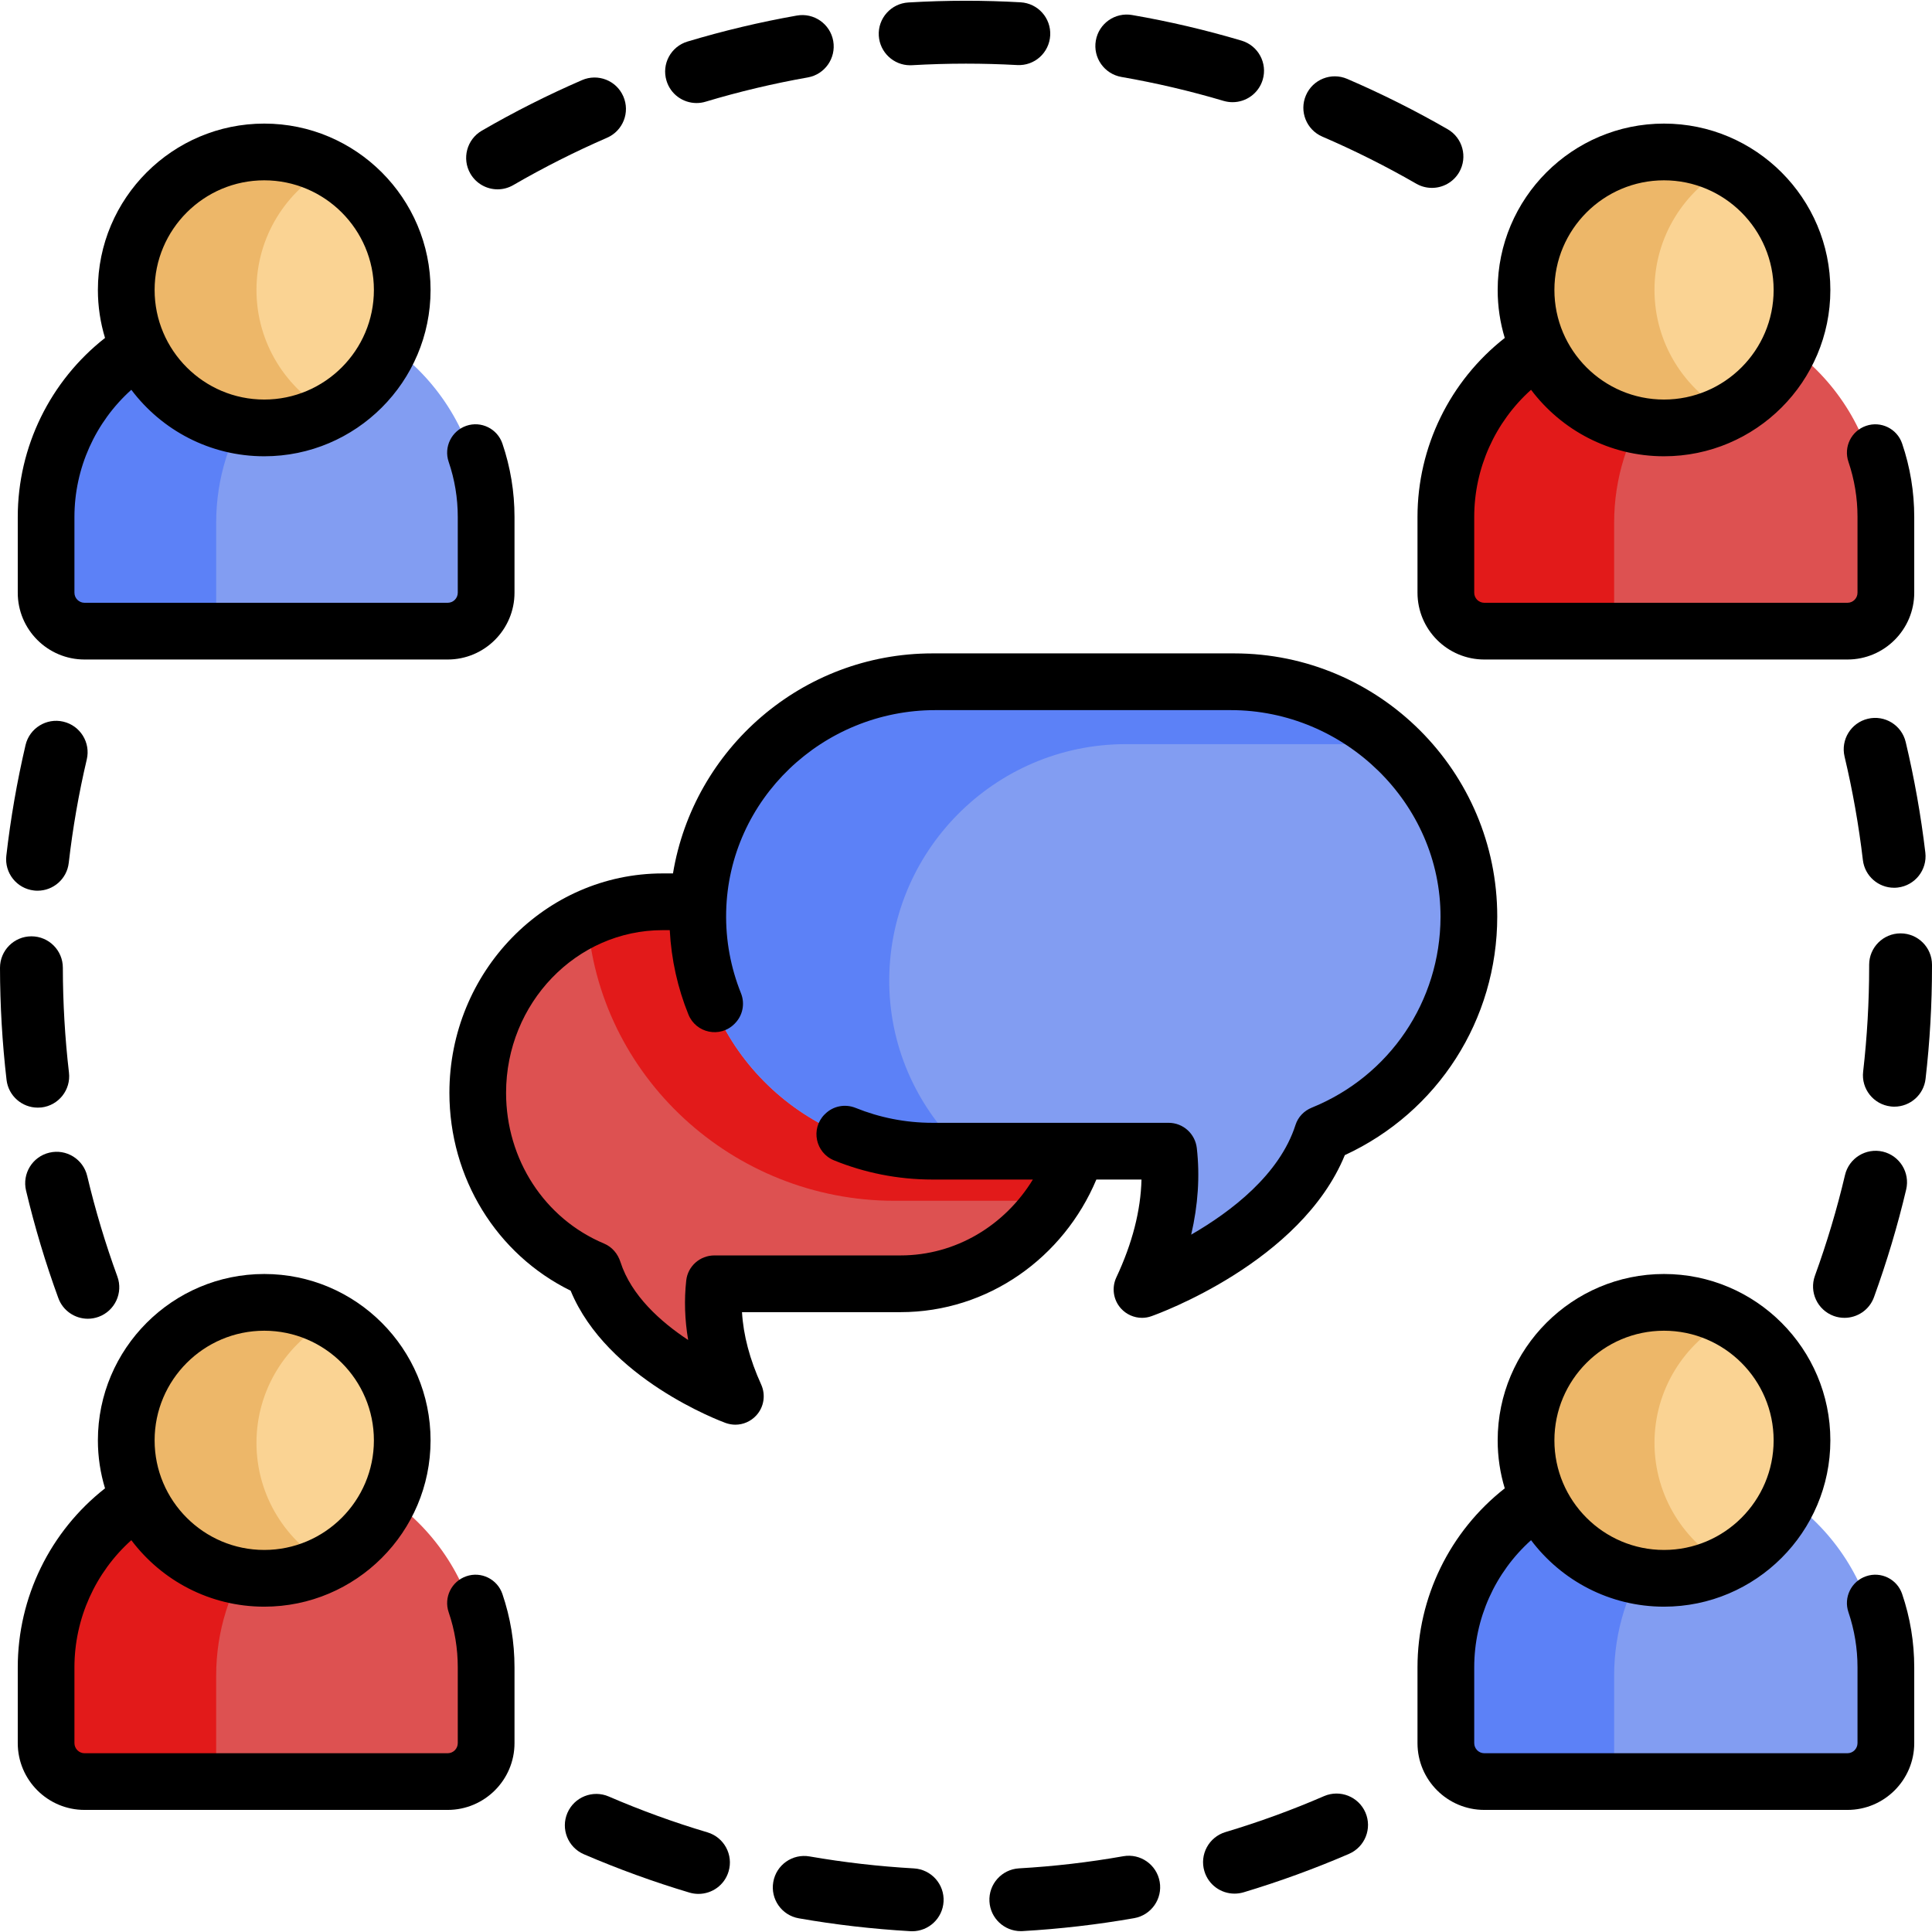 <svg width="36" height="36" viewBox="0 0 36 36" fill="none" xmlns="http://www.w3.org/2000/svg">
<g clip-path="url(#clip0)">
<path d="M8.434 11.822H1.484C1.182 11.822 0.937 11.577 0.937 11.275V9.741C0.937 7.52 2.738 5.719 4.959 5.719C7.18 5.719 8.98 7.52 8.98 9.741V11.275C8.98 11.577 8.736 11.822 8.434 11.822Z" fill="#829DF2"/>
<path d="M12.513 25.439C11.733 24.925 11.233 24.335 11.025 23.687C9.714 23.13 8.867 21.827 8.867 20.363C8.867 18.381 10.429 16.769 12.348 16.769H16.779C18.699 16.769 20.261 18.381 20.261 20.363C20.261 22.344 18.699 23.957 16.779 23.957H13.343C13.314 24.253 13.326 24.562 13.379 24.875L13.538 25.814C13.56 25.944 13.417 26.037 13.308 25.964L12.513 25.439Z" fill="#DD5151"/>
<path d="M20.261 20.363C20.261 18.381 18.699 16.769 16.779 16.769H12.348C11.849 16.769 11.374 16.879 10.944 17.075C11.129 20.051 13.656 22.375 16.669 22.375H19.663C20.04 21.8 20.261 21.108 20.261 20.363Z" fill="#E21A1A"/>
<path d="M21.647 22.879C21.758 22.401 21.791 21.933 21.744 21.486H17.442C15.023 21.486 13.004 19.565 12.967 17.146C12.93 14.684 14.922 12.669 17.375 12.669H22.936C25.36 12.669 27.377 14.6 27.406 17.024C27.427 18.844 26.349 20.468 24.669 21.156C24.308 22.251 23.279 23.032 22.478 23.494L21.653 23.971C21.539 24.037 21.402 23.935 21.432 23.807L21.647 22.879Z" fill="#829DF2"/>
<path d="M16.57 18.343C16.533 15.881 18.525 13.866 20.978 13.866H25.992C25.189 13.123 24.111 12.669 22.936 12.669H17.375C14.922 12.669 12.93 14.684 12.967 17.146C13.004 19.564 15.023 21.486 17.442 21.486H17.985C17.134 20.698 16.59 19.587 16.57 18.343Z" fill="#5C81F7"/>
<path d="M34.483 11.822H27.533C27.231 11.822 26.987 11.577 26.987 11.275V9.741C26.987 7.52 28.787 5.719 31.008 5.719C33.23 5.719 35.03 7.52 35.03 9.741V11.275C35.03 11.577 34.785 11.822 34.483 11.822Z" fill="#DD5151"/>
<path d="M8.434 33.305H1.484C1.182 33.305 0.937 33.06 0.937 32.758V31.224C0.937 29.002 2.738 27.202 4.959 27.202C7.18 27.202 8.98 29.002 8.98 31.224V32.758C8.98 33.06 8.736 33.305 8.434 33.305Z" fill="#DD5151"/>
<path d="M34.483 33.305H27.533C27.231 33.305 26.987 33.06 26.987 32.758V31.224C26.987 29.002 28.787 27.202 31.008 27.202C33.23 27.202 35.03 29.002 35.03 31.224V32.758C35.03 33.06 34.785 33.305 34.483 33.305Z" fill="#829DF2"/>
<path d="M4.028 11.275V9.741C4.028 8.068 5.05 6.633 6.504 6.027C6.028 5.829 5.506 5.719 4.959 5.719C2.738 5.719 0.937 7.52 0.937 9.741V11.275C0.937 11.577 1.182 11.822 1.484 11.822H4.574C4.272 11.822 4.028 11.577 4.028 11.275Z" fill="#5C81F7"/>
<path d="M30.077 11.275V9.741C30.077 8.068 31.099 6.633 32.553 6.027C32.078 5.829 31.556 5.719 31.008 5.719C28.787 5.719 26.986 7.52 26.986 9.741V11.275C26.986 11.577 27.231 11.822 27.533 11.822H30.624C30.322 11.822 30.077 11.577 30.077 11.275Z" fill="#E21A1A"/>
<path d="M4.028 32.758V31.224C4.028 29.55 5.05 28.116 6.504 27.51C6.028 27.312 5.506 27.202 4.959 27.202C2.738 27.202 0.937 29.002 0.937 31.224V32.758C0.937 33.06 1.182 33.305 1.484 33.305H4.574C4.272 33.305 4.028 33.06 4.028 32.758Z" fill="#E21A1A"/>
<path d="M30.077 32.758V31.224C30.077 29.55 31.099 28.116 32.553 27.51C32.078 27.312 31.556 27.202 31.008 27.202C28.787 27.202 26.986 29.002 26.986 31.224V32.758C26.986 33.06 27.231 33.305 27.533 33.305H30.624C30.322 33.305 30.077 33.06 30.077 32.758Z" fill="#5C81F7"/>
<path d="M4.924 8.009C3.487 8.009 2.318 6.84 2.318 5.403C2.318 3.966 3.487 2.796 4.924 2.796C6.361 2.796 7.53 3.966 7.53 5.403C7.53 6.84 6.361 8.009 4.924 8.009Z" fill="#FAD393"/>
<path d="M30.973 8.009C29.536 8.009 28.367 6.84 28.367 5.403C28.367 3.966 29.536 2.796 30.973 2.796C32.41 2.796 33.58 3.966 33.58 5.403C33.58 6.84 32.41 8.009 30.973 8.009Z" fill="#FAD393"/>
<path d="M4.924 29.491C3.487 29.491 2.318 28.322 2.318 26.885C2.318 25.448 3.487 24.279 4.924 24.279C6.361 24.279 7.53 25.448 7.53 26.885C7.53 28.322 6.361 29.491 4.924 29.491Z" fill="#FAD393"/>
<path d="M30.973 29.491C29.536 29.491 28.367 28.322 28.367 26.885C28.367 25.448 29.536 24.279 30.973 24.279C32.41 24.279 33.58 25.448 33.58 26.885C33.58 28.322 32.41 29.491 30.973 29.491Z" fill="#FAD393"/>
<path d="M4.779 5.403C4.779 4.41 5.337 3.546 6.155 3.106C5.788 2.909 5.369 2.796 4.924 2.796C3.487 2.796 2.318 3.966 2.318 5.403C2.318 6.84 3.487 8.009 4.924 8.009C5.369 8.009 5.788 7.897 6.155 7.699C5.337 7.259 4.779 6.395 4.779 5.403Z" fill="#EDB769"/>
<path d="M30.829 5.403C30.829 4.41 31.386 3.546 32.204 3.106C31.837 2.909 31.418 2.796 30.974 2.796C29.537 2.796 28.367 3.966 28.367 5.403C28.367 6.84 29.537 8.009 30.974 8.009C31.418 8.009 31.837 7.897 32.204 7.699C31.386 7.259 30.829 6.395 30.829 5.403Z" fill="#EDB769"/>
<path d="M4.779 26.885C4.779 25.893 5.337 25.029 6.155 24.588C5.788 24.391 5.369 24.279 4.924 24.279C3.487 24.279 2.318 25.448 2.318 26.885C2.318 28.322 3.487 29.491 4.924 29.491C5.369 29.491 5.788 29.379 6.155 29.182C5.337 28.742 4.779 27.877 4.779 26.885Z" fill="#EDB769"/>
<path d="M30.829 26.885C30.829 25.893 31.386 25.029 32.204 24.588C31.837 24.391 31.418 24.279 30.974 24.279C29.537 24.279 28.367 25.448 28.367 26.885C28.367 28.322 29.537 29.491 30.974 29.491C31.418 29.491 31.837 29.379 32.204 29.182C31.386 28.742 30.829 27.877 30.829 26.885Z" fill="#EDB769"/>
<path d="M9.272 3.528C9.372 3.528 9.473 3.502 9.566 3.448C10.128 3.122 10.715 2.826 11.311 2.567C11.608 2.438 11.744 2.094 11.615 1.797C11.487 1.5 11.142 1.364 10.845 1.493C10.208 1.769 9.579 2.086 8.978 2.435C8.698 2.598 8.603 2.956 8.765 3.236C8.874 3.423 9.07 3.528 9.272 3.528Z" fill="black"/>
<path d="M20.896 1.434C21.537 1.545 22.177 1.695 22.8 1.88C22.856 1.896 22.912 1.904 22.967 1.904C23.22 1.904 23.453 1.74 23.529 1.485C23.621 1.175 23.444 0.849 23.134 0.757C22.467 0.559 21.782 0.398 21.096 0.28C20.777 0.224 20.474 0.438 20.419 0.757C20.364 1.075 20.577 1.378 20.896 1.434Z" fill="black"/>
<path d="M16.959 1.216C16.971 1.216 16.983 1.216 16.994 1.215C17.327 1.196 17.665 1.186 17.998 1.186C17.999 1.186 17.999 1.186 18 1.186C18.317 1.186 18.637 1.195 18.952 1.212C19.277 1.231 19.551 0.983 19.569 0.66C19.587 0.337 19.34 0.061 19.017 0.043C18.681 0.024 18.339 0.014 18 0.014C17.999 0.014 17.999 0.014 17.998 0.014C17.642 0.014 17.281 0.025 16.926 0.046C16.603 0.065 16.356 0.342 16.375 0.665C16.394 0.976 16.652 1.216 16.959 1.216Z" fill="black"/>
<path d="M34.805 13.393C34.49 13.468 34.296 13.784 34.371 14.099C34.521 14.73 34.636 15.379 34.712 16.025C34.747 16.323 35 16.542 35.293 16.542C35.316 16.542 35.339 16.541 35.362 16.538C35.684 16.5 35.913 16.209 35.876 15.888C35.794 15.197 35.671 14.503 35.51 13.827C35.435 13.512 35.12 13.318 34.805 13.393Z" fill="black"/>
<path d="M33.819 23.77C33.708 24.074 33.865 24.41 34.169 24.521C34.235 24.545 34.302 24.556 34.369 24.556C34.608 24.556 34.833 24.409 34.919 24.171C35.157 23.516 35.359 22.841 35.519 22.164C35.593 21.849 35.398 21.534 35.084 21.459C34.769 21.385 34.453 21.58 34.379 21.895C34.23 22.528 34.041 23.159 33.819 23.77Z" fill="black"/>
<path d="M24.64 2.546C25.237 2.803 25.826 3.098 26.39 3.423C26.482 3.476 26.583 3.501 26.682 3.501C26.884 3.501 27.081 3.396 27.19 3.208C27.351 2.928 27.255 2.569 26.975 2.408C26.371 2.06 25.742 1.745 25.103 1.47C24.805 1.342 24.461 1.48 24.334 1.777C24.206 2.074 24.343 2.418 24.64 2.546Z" fill="black"/>
<path d="M0.92 21.478C0.605 21.552 0.411 21.868 0.485 22.183C0.646 22.86 0.848 23.535 1.087 24.188C1.173 24.425 1.398 24.573 1.637 24.573C1.703 24.573 1.771 24.561 1.838 24.537C2.141 24.426 2.298 24.09 2.187 23.786C1.964 23.176 1.775 22.545 1.625 21.913C1.55 21.598 1.235 21.403 0.92 21.478Z" fill="black"/>
<path d="M12.979 1.92C13.035 1.92 13.092 1.912 13.148 1.895C13.77 1.708 14.411 1.556 15.051 1.443C15.37 1.387 15.582 1.083 15.526 0.764C15.47 0.446 15.166 0.233 14.847 0.29C14.162 0.411 13.477 0.574 12.811 0.774C12.501 0.867 12.325 1.193 12.419 1.503C12.495 1.757 12.727 1.92 12.979 1.92Z" fill="black"/>
<path d="M35.414 17.392C35.091 17.392 34.829 17.654 34.829 17.977V18.014C34.829 18.666 34.791 19.324 34.717 19.968C34.679 20.289 34.91 20.58 35.231 20.617C35.254 20.62 35.276 20.621 35.299 20.621C35.592 20.621 35.846 20.401 35.88 20.103C35.96 19.414 36 18.711 36 18.014V17.977C36 17.654 35.738 17.392 35.414 17.392Z" fill="black"/>
<path d="M20.931 34.588C20.292 34.701 19.638 34.777 18.988 34.814C18.665 34.833 18.418 35.11 18.437 35.433C18.455 35.744 18.713 35.984 19.021 35.984C19.032 35.984 19.044 35.984 19.055 35.983C19.751 35.943 20.45 35.862 21.134 35.742C21.452 35.686 21.665 35.382 21.609 35.064C21.553 34.745 21.25 34.532 20.931 34.588Z" fill="black"/>
<path d="M17.03 34.815C16.379 34.778 15.725 34.703 15.086 34.592C14.767 34.536 14.464 34.749 14.409 35.068C14.353 35.386 14.566 35.69 14.885 35.745C15.568 35.865 16.268 35.945 16.964 35.985C16.975 35.985 16.986 35.986 16.997 35.986C17.306 35.986 17.564 35.745 17.582 35.433C17.6 35.11 17.353 34.834 17.03 34.815Z" fill="black"/>
<path d="M13.182 34.143C12.559 33.958 11.941 33.733 11.343 33.475C11.046 33.347 10.701 33.484 10.573 33.781C10.445 34.078 10.582 34.422 10.879 34.551C11.519 34.826 12.181 35.067 12.848 35.266C12.903 35.282 12.96 35.29 13.015 35.29C13.268 35.29 13.501 35.126 13.576 34.872C13.669 34.562 13.492 34.236 13.182 34.143Z" fill="black"/>
<path d="M0.633 16.593C0.656 16.596 0.678 16.597 0.7 16.597C0.994 16.597 1.247 16.377 1.281 16.078C1.355 15.432 1.468 14.783 1.617 14.151C1.691 13.836 1.495 13.521 1.18 13.447C0.866 13.373 0.55 13.568 0.476 13.883C0.318 14.559 0.197 15.253 0.118 15.945C0.081 16.266 0.312 16.557 0.633 16.593Z" fill="black"/>
<path d="M24.672 33.468C24.075 33.727 23.457 33.952 22.835 34.138C22.525 34.231 22.349 34.558 22.442 34.867C22.518 35.121 22.75 35.285 23.003 35.285C23.058 35.285 23.115 35.277 23.171 35.261C23.837 35.061 24.498 34.82 25.137 34.544C25.434 34.415 25.571 34.071 25.443 33.774C25.314 33.477 24.97 33.34 24.672 33.468Z" fill="black"/>
<path d="M0.772 20.636C1.093 20.598 1.323 20.307 1.285 19.986C1.21 19.342 1.172 18.684 1.171 18.032C1.171 17.709 0.909 17.447 0.586 17.447C0.586 17.447 0.585 17.447 0.585 17.447C0.262 17.447 -0 17.71 2.26298e-07 18.033C0.001 18.73 0.042 19.433 0.122 20.122C0.157 20.42 0.41 20.639 0.703 20.639C0.726 20.639 0.749 20.638 0.772 20.636Z" fill="black"/>
<path d="M1.575 12.289H8.342C9.028 12.289 9.587 11.731 9.587 11.044V9.633C9.587 9.164 9.511 8.704 9.361 8.264C9.266 7.988 8.966 7.84 8.69 7.934C8.414 8.029 8.266 8.329 8.36 8.605C8.473 8.935 8.53 9.281 8.53 9.633V11.044C8.53 11.148 8.446 11.232 8.342 11.232H1.575C1.472 11.232 1.387 11.148 1.387 11.044V9.633C1.387 8.724 1.778 7.863 2.447 7.263C3.013 8.015 3.912 8.502 4.924 8.502C6.633 8.502 8.023 7.112 8.023 5.403C8.023 3.694 6.633 2.303 4.924 2.303C3.215 2.303 1.824 3.694 1.824 5.403C1.824 5.714 1.871 6.014 1.957 6.297C0.935 7.098 0.331 8.328 0.331 9.633V11.044C0.33 11.731 0.889 12.289 1.575 12.289ZM4.924 3.36C6.05 3.36 6.967 4.276 6.967 5.403C6.967 6.529 6.05 7.445 4.924 7.445C3.798 7.445 2.881 6.529 2.881 5.403C2.881 4.276 3.798 3.36 4.924 3.36Z" fill="black"/>
<path d="M26.413 9.633V11.044C26.413 11.731 26.971 12.289 27.658 12.289H34.425C35.111 12.289 35.669 11.731 35.669 11.044V9.633C35.669 9.165 35.593 8.704 35.443 8.264C35.349 7.988 35.048 7.84 34.772 7.935C34.496 8.029 34.349 8.329 34.443 8.605C34.555 8.935 34.612 9.281 34.612 9.633V11.044C34.612 11.148 34.528 11.232 34.425 11.232H27.658C27.554 11.232 27.47 11.148 27.47 11.044V9.633C27.47 8.724 27.86 7.863 28.529 7.263C29.095 8.015 29.995 8.502 31.006 8.502C32.715 8.502 34.106 7.112 34.106 5.403C34.106 3.694 32.715 2.303 31.006 2.303C29.297 2.303 27.907 3.694 27.907 5.403C27.907 5.714 27.953 6.014 28.039 6.297C27.017 7.098 26.413 8.328 26.413 9.633ZM31.006 3.36C32.133 3.36 33.049 4.276 33.049 5.403C33.049 6.529 32.133 7.445 31.006 7.445C29.88 7.445 28.964 6.529 28.964 5.403C28.964 4.276 29.88 3.36 31.006 3.36Z" fill="black"/>
<path d="M34.772 29.371C34.496 29.465 34.349 29.765 34.443 30.041C34.555 30.371 34.612 30.717 34.612 31.069V32.48C34.612 32.584 34.528 32.669 34.424 32.669H27.658C27.554 32.669 27.47 32.584 27.47 32.48V31.069C27.47 30.16 27.86 29.299 28.529 28.699C29.095 29.451 29.995 29.938 31.006 29.938C32.715 29.938 34.106 28.548 34.106 26.839C34.106 25.13 32.715 23.739 31.006 23.739C29.297 23.739 27.907 25.13 27.907 26.839C27.907 27.15 27.953 27.45 28.039 27.733C27.017 28.534 26.413 29.764 26.413 31.069V32.481C26.413 33.167 26.971 33.725 27.658 33.725H34.425C35.111 33.725 35.669 33.167 35.669 32.481V31.069C35.669 30.601 35.593 30.14 35.443 29.7C35.349 29.424 35.048 29.276 34.772 29.371ZM31.006 24.796C32.133 24.796 33.049 25.712 33.049 26.839C33.049 27.965 32.133 28.881 31.006 28.881C29.88 28.881 28.964 27.965 28.964 26.839C28.964 25.712 29.88 24.796 31.006 24.796Z" fill="black"/>
<path d="M8.69 29.371C8.414 29.465 8.266 29.765 8.36 30.041C8.473 30.371 8.53 30.717 8.53 31.069V32.48C8.53 32.584 8.446 32.669 8.342 32.669H1.575C1.472 32.669 1.387 32.584 1.387 32.48V31.069C1.387 30.16 1.778 29.299 2.447 28.699C3.013 29.451 3.912 29.938 4.924 29.938C6.633 29.938 8.023 28.548 8.023 26.839C8.023 25.13 6.633 23.739 4.924 23.739C3.215 23.739 1.824 25.13 1.824 26.839C1.824 27.15 1.871 27.45 1.957 27.733C0.935 28.534 0.331 29.764 0.331 31.069V32.481C0.331 33.167 0.889 33.725 1.575 33.725H8.342C9.028 33.725 9.587 33.167 9.587 32.481V31.069C9.587 30.601 9.511 30.14 9.361 29.7C9.266 29.424 8.965 29.276 8.69 29.371ZM4.924 24.796C6.05 24.796 6.967 25.712 6.967 26.839C6.967 27.965 6.05 28.881 4.924 28.881C3.798 28.881 2.881 27.965 2.881 26.839C2.881 25.712 3.798 24.796 4.924 24.796Z" fill="black"/>
<path d="M22.998 12.175H17.375C14.945 12.175 12.924 13.953 12.54 16.275H12.348C10.157 16.275 8.374 18.109 8.374 20.363C8.374 21.95 9.253 23.372 10.633 24.05C11.311 25.693 13.428 26.481 13.521 26.515C13.581 26.536 13.642 26.547 13.702 26.547C13.847 26.547 13.988 26.487 14.09 26.377C14.235 26.221 14.271 25.994 14.184 25.8C13.971 25.332 13.851 24.879 13.826 24.45H16.779C18.413 24.45 19.819 23.431 20.429 21.979H21.27C21.256 22.557 21.099 23.169 20.801 23.803C20.711 23.996 20.745 24.224 20.888 24.382C20.99 24.494 21.133 24.556 21.28 24.556C21.339 24.556 21.398 24.546 21.456 24.525C21.573 24.484 24.24 23.522 25.059 21.524C26.792 20.723 27.899 19.002 27.899 17.077C27.899 14.374 25.7 12.175 22.998 12.175ZM24.442 20.64C24.299 20.698 24.187 20.814 24.14 20.961C23.844 21.887 22.941 22.576 22.196 23.006C22.324 22.455 22.36 21.916 22.301 21.395C22.271 21.126 22.046 20.922 21.775 20.922H17.375C16.869 20.922 16.386 20.823 15.943 20.644C15.747 20.565 15.523 20.608 15.374 20.758L15.366 20.765C15.101 21.031 15.194 21.481 15.542 21.622C16.108 21.852 16.727 21.979 17.375 21.979H19.246C18.728 22.828 17.816 23.393 16.779 23.393H13.312C13.044 23.393 12.816 23.593 12.787 23.86C12.747 24.221 12.759 24.591 12.823 24.969C12.31 24.63 11.762 24.141 11.561 23.515C11.512 23.362 11.405 23.235 11.258 23.173C10.148 22.708 9.43 21.605 9.43 20.363C9.43 18.692 10.739 17.332 12.348 17.332H12.48C12.509 17.884 12.629 18.413 12.827 18.902C12.967 19.252 13.418 19.346 13.684 19.08C13.687 19.077 13.689 19.075 13.692 19.072C13.841 18.923 13.885 18.7 13.806 18.505C13.619 18.038 13.519 17.527 13.531 16.991C13.577 14.893 15.33 13.232 17.429 13.232H22.933C25.055 13.232 26.849 14.968 26.842 17.09C26.837 18.657 25.896 20.05 24.442 20.64Z" fill="black"/>
</g>
<defs>
<clipPath id="clip0">
<rect width="36" height="36" fill="white"/>
</clipPath>
</defs>
</svg>
